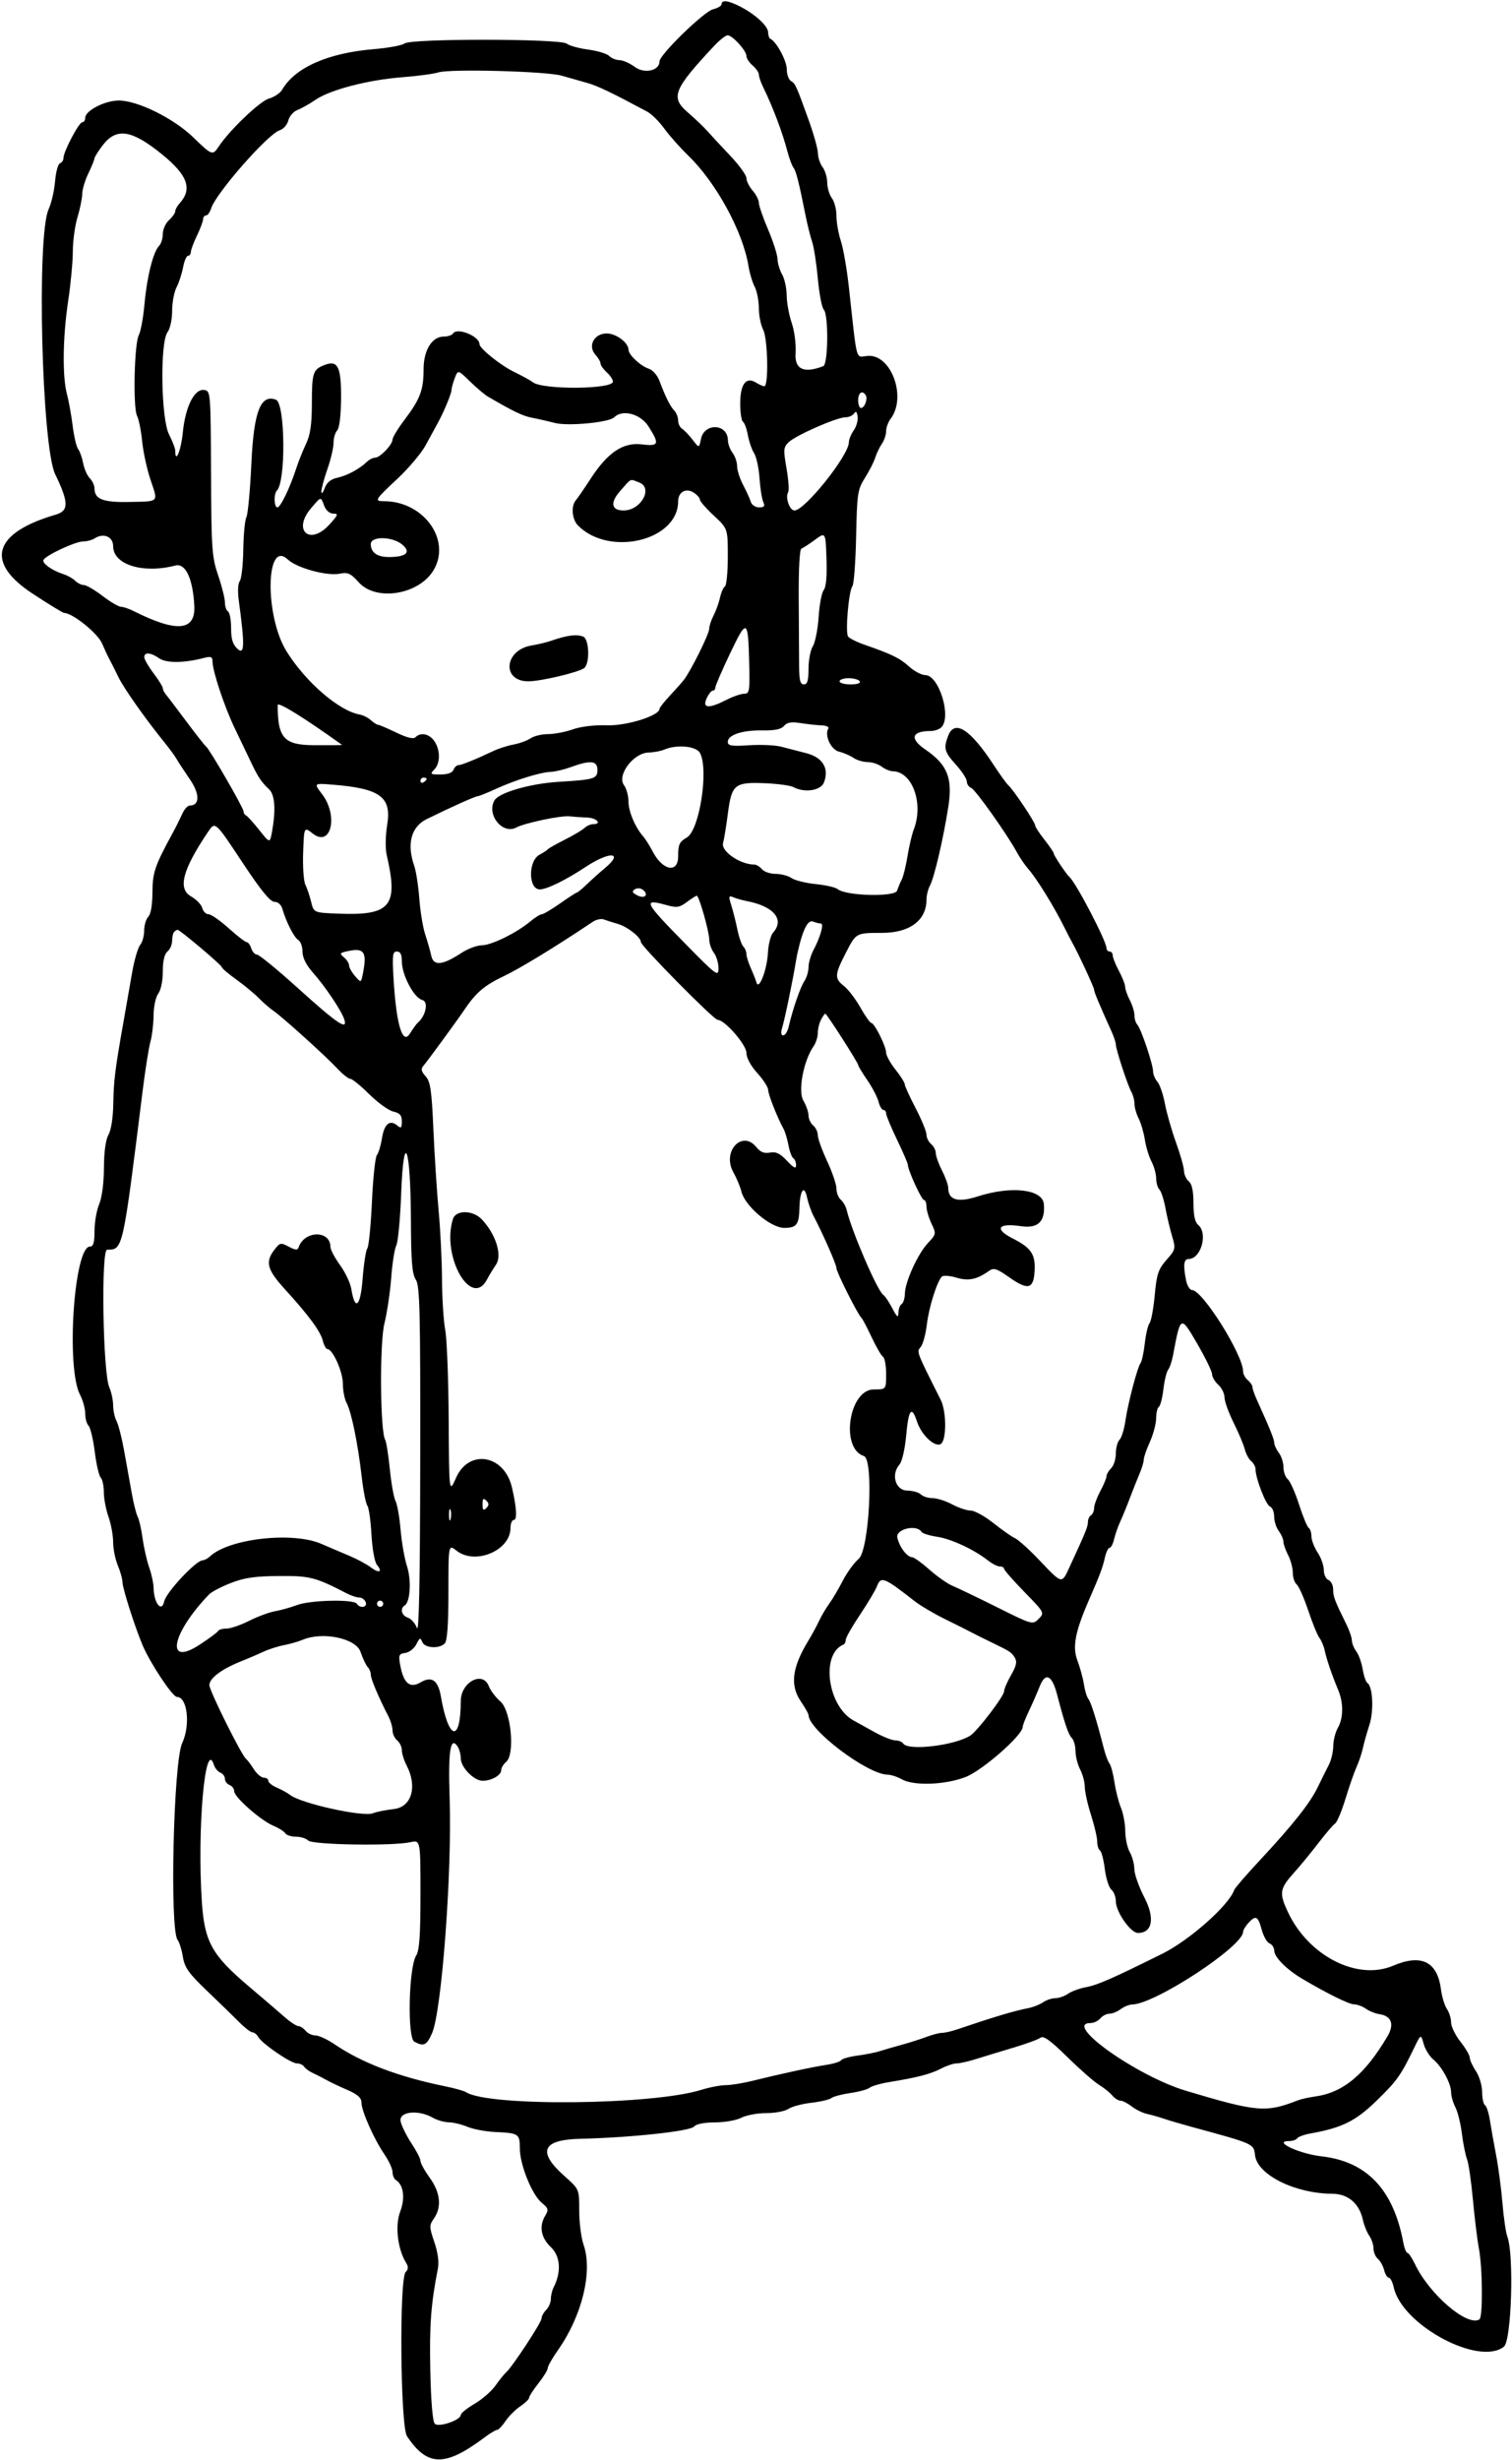 <svg
  width="487"
  height="792"
  viewBox="0 0 487 792"
  fill="none"
  xmlns="http://www.w3.org/2000/svg"
>
  <path
    fill-rule="evenodd"
    clip-rule="evenodd"
    fill="black"
    d="M238.456 2.14C243.353 4.651 247.416 8.425 247.416 10.462C247.416 11.417 247.754 12.348 248.166 12.532C250.071 13.378 253.415 19.586 253.415 22.275C253.415 23.92 254.011 25.625 254.74 26.065C256.203 26.948 256.397 27.375 260.534 38.857C262.118 43.252 263.428 47.977 263.446 49.357C263.463 50.736 264.138 52.739 264.946 53.806C265.753 54.874 266.427 57.124 266.445 58.806C266.462 60.489 267.138 62.739 267.945 63.806C268.752 64.874 269.413 67.446 269.413 69.521C269.413 71.597 270.05 75.223 270.829 77.58C271.607 79.937 272.766 86.59 273.405 92.365C276.199 117.655 275.444 114.901 279.502 114.592C287.06 114.016 292.118 127.878 286.879 134.806C286.072 135.874 285.411 137.686 285.411 138.834C285.411 139.981 284.797 141.808 284.046 142.892C283.295 143.977 282.329 145.99 281.901 147.365C281.471 148.74 279.982 151.665 278.59 153.865C276.224 157.606 276.041 158.827 275.748 172.749C275.576 180.935 275.037 188.135 274.551 188.749C273.359 190.257 272.21 203.592 273.158 204.939C273.573 205.529 275.937 206.715 278.412 207.574C287.216 210.628 289.817 211.9 292.817 214.615C294.488 216.127 296.835 217.365 298.032 217.365C302.414 217.365 306.559 230.815 303.209 234.165C302.549 234.825 301.011 235.365 299.791 235.365C293.605 235.365 292.884 237.816 298.038 241.327C305.157 246.177 306.897 250.53 305.437 259.826C303.806 270.2 300.923 282.535 299.515 285.168C298.906 286.304 298.41 288.321 298.41 289.649C298.41 296.341 293.025 300.365 284.072 300.365C275.746 300.365 275.746 300.365 272.58 306.505C268.766 313.9 268.696 315.013 271.883 317.52C273.241 318.588 275.603 321.69 277.132 324.413C278.661 327.135 280.24 329.363 280.642 329.364C281.649 329.365 285.411 336.912 285.411 338.931C285.411 339.837 286.761 342.282 288.411 344.365C290.061 346.448 291.411 348.587 291.411 349.117C291.411 349.647 292.985 353.102 294.91 356.796C296.835 360.489 298.41 364.323 298.41 365.315C298.41 366.308 299.084 367.68 299.909 368.365C300.734 369.05 301.409 370.36 301.409 371.276C301.409 372.192 302.309 374.707 303.409 376.865C304.509 379.023 305.409 381.523 305.409 382.421C305.409 386.388 308.464 387.289 314.908 385.221C325.794 381.726 335.826 382.899 336.221 387.713C336.684 393.347 334.304 395.622 328.811 394.798C321.451 393.695 320.132 395.685 326.189 398.755C332.25 401.827 333.624 403.958 333.211 409.645C332.815 415.092 330.985 415.437 324.971 411.198C321.088 408.46 320.049 408.125 318.618 409.147C314.655 411.98 311.98 412.54 308.035 411.365C305.906 410.73 303.8 410.583 303.356 411.038C301.772 412.661 299.178 420.958 298.525 426.491C298.159 429.586 297.271 432.827 296.551 433.695C295.205 435.317 295.039 434.88 302.986 450.696C304.976 454.656 304.89 464.243 302.858 465.023C300.772 465.823 296.74 461.894 295.361 457.718C293.629 452.469 292.639 453.72 291.879 462.115C291.479 466.539 290.554 470.576 289.725 471.521C286.912 474.725 288.405 479.856 292.169 479.924C293.961 479.956 295.963 480.518 296.619 481.174C297.274 481.829 298.964 482.365 300.374 482.365C301.784 482.365 304.618 483.265 306.67 484.365C308.722 485.465 311.415 486.367 312.654 486.37C313.894 486.373 317.157 488.165 319.907 490.352C322.657 492.539 325.806 494.745 326.906 495.254C328.006 495.763 331.479 498.886 334.626 502.195C342.194 510.154 341.928 510.089 344.453 504.627C349.732 493.203 350.403 491.561 350.403 490.064C350.403 489.195 350.853 488.205 351.403 487.865C351.953 487.525 352.403 486.479 352.403 485.541C352.403 484.603 353.303 482.156 354.402 480.104C355.502 478.051 356.402 475.888 356.402 475.297C356.402 474.706 357.077 473.547 357.902 472.722C358.727 471.897 359.402 469.769 359.402 467.994C359.402 466.218 359.931 464.236 360.578 463.589C361.225 462.942 362.067 460.264 362.449 457.639C363.293 451.833 366.332 440.241 367.371 438.865C367.786 438.315 368.397 435.455 368.729 432.509C369.061 429.563 369.752 426.638 370.267 426.009C370.78 425.38 371.528 421.328 371.928 417.004C372.557 410.212 373.071 408.67 375.71 405.664C378.654 402.312 378.72 402.033 377.521 398.025C376.837 395.737 375.87 391.653 375.373 388.949C374.875 386.245 374.003 383.568 373.434 382.999C372.865 382.43 372.397 380.817 372.394 379.415C372.39 378.012 371.711 375.568 370.884 373.983C370.059 372.397 369.099 369.247 368.753 366.983C368.406 364.718 367.51 361.65 366.762 360.165C366.013 358.679 365.401 356.536 365.401 355.401C365.401 354.266 364.958 352.556 364.416 351.601C363.207 349.47 359.402 337.855 359.402 336.298C359.402 335.676 358.76 333.749 357.974 332.016C354.083 323.425 352.403 319.402 352.403 318.67C352.404 317.923 347.211 306.757 345.285 303.365C344.817 302.54 343.767 300.515 342.952 298.865C339.549 291.977 333.961 282.914 331.147 279.722C330.107 278.543 328.504 276.194 327.582 274.5C324.32 268.509 314.162 254.208 312.795 253.683C312.032 253.39 311.408 252.466 311.408 251.629C311.408 250.792 309.833 248.364 307.908 246.233C304.168 242.093 303.857 240.947 305.384 236.93C307.444 231.509 312.527 234.768 320.096 246.365C322.071 249.39 324.188 252.315 324.801 252.865C326.448 254.343 333.405 264.745 333.405 265.73C333.405 266.196 334.755 268.282 336.405 270.365C338.055 272.448 339.404 274.444 339.404 274.799C339.404 275.435 343.376 281.385 344.454 282.365C346.664 284.374 356.402 303.069 356.402 305.303C356.402 305.887 356.852 306.365 357.402 306.365C357.952 306.365 358.402 306.934 358.402 307.63C358.402 308.325 359.302 310.574 360.402 312.626C361.502 314.679 362.402 316.983 362.402 317.747C362.402 318.511 363.073 320.425 363.895 322.001C364.716 323.576 365.391 325.787 365.395 326.915C365.398 328.042 365.816 329.392 366.322 329.915C367.49 331.119 371.401 342.739 371.401 345.005C371.401 345.941 372.022 347.418 372.783 348.286C373.544 349.155 374.635 352.34 375.208 355.365C375.781 358.39 377.39 364.015 378.783 367.865C380.174 371.715 381.333 375.822 381.357 376.993C381.38 378.163 382.074 379.68 382.899 380.365C383.914 381.208 384.399 383.469 384.399 387.365C384.399 391.261 384.884 393.522 385.899 394.365C389.155 397.068 386.839 405.365 382.828 405.365C381.279 405.365 381.046 407.352 382.024 412.24C382.368 413.959 383.233 415.365 383.946 415.365C387.305 415.365 400.397 436.244 400.397 441.601C400.397 442.437 401.072 443.68 401.897 444.365C402.722 445.05 403.396 446.049 403.396 446.586C403.396 447.123 404.038 448.981 404.824 450.714C409.025 459.987 410.399 463.381 410.428 464.56C410.445 465.278 411.119 466.739 411.927 467.806C412.734 468.874 413.395 470.956 413.395 472.434C413.395 473.911 414.017 475.636 414.778 476.268C415.538 476.899 417.173 480.564 418.41 484.413C419.647 488.262 421.05 491.652 421.527 491.947C422.004 492.242 422.397 493.469 422.401 494.674C422.404 495.879 423.301 498.215 424.394 499.865C425.487 501.515 426.383 504.054 426.386 505.508C426.39 506.962 427.069 508.41 427.893 508.727C428.718 509.043 429.393 510.405 429.393 511.753C429.393 514.078 429.873 515.339 433.75 523.196C434.653 525.028 435.406 527.278 435.424 528.196C435.441 529.114 436.084 530.694 436.851 531.707C437.619 532.72 438.544 535.306 438.907 537.452C439.269 539.598 439.951 541.592 440.421 541.883C442.167 542.962 442.55 550.838 441.076 555.365C440.271 557.84 439.321 561.215 438.967 562.865C438.613 564.515 437.708 567.215 436.957 568.865C436.205 570.515 434.594 575.135 433.375 579.131C432.155 583.128 430.647 586.728 430.023 587.131C429.398 587.535 426.993 590.34 424.678 593.365C422.362 596.39 418.883 600.627 416.947 602.78C412.113 608.153 411.906 609.456 414.889 615.76C421.544 629.83 437.215 637.79 448.671 632.921C457.82 629.032 462.955 631.557 464.117 640.517C464.428 642.908 465.291 645.753 466.035 646.838C466.779 647.922 467.388 649.883 467.388 651.194C467.388 652.505 468.738 655.282 470.388 657.365C472.038 659.448 473.391 661.763 473.395 662.509C473.398 663.255 474.294 665.215 475.387 666.865C476.48 668.515 477.377 671.526 477.38 673.556C477.384 675.586 477.798 677.501 478.3 677.811C478.802 678.122 479.509 680.286 479.871 682.62C480.233 684.955 481.134 690.015 481.873 693.865C482.612 697.715 483.535 704.69 483.924 709.365C484.314 714.04 485.027 718.908 485.51 720.182C487.688 725.932 486.836 753.582 484.421 755.538C476.458 761.987 451.589 748.654 448.922 736.507C448.543 734.779 447.826 733.365 447.331 733.365C446.835 733.365 446.151 732.258 445.812 730.906C445.472 729.554 444.565 727.923 443.794 727.284C443.023 726.644 442.392 725.15 442.392 723.965C442.392 722.78 441.774 720.922 441.02 719.838C440.265 718.753 439.337 716.438 438.958 714.694C437.822 709.474 434.192 706.369 429.191 706.341C417.108 706.274 404.976 700.246 404.234 693.94C403.793 690.192 404.057 690.31 383.656 684.759C380.49 683.898 376.55 682.736 374.9 682.178C373.25 681.619 370.776 680.916 369.401 680.615C368.026 680.314 365.828 679.235 364.516 678.216C363.204 677.198 361.573 676.365 360.89 676.365C360.206 676.365 359.029 675.617 358.274 674.703C357.52 673.789 355.592 672.242 353.991 671.266C352.39 670.289 347.786 666.25 343.761 662.29C338.419 657.035 336.099 655.356 335.173 656.076C334.476 656.619 330.531 658.067 326.406 659.294C322.282 660.521 316.882 662.166 314.408 662.95C311.933 663.734 309.098 664.373 308.108 664.37C307.119 664.367 304.87 665.116 303.109 666.034C299.759 667.781 295.478 668.899 286.609 670.343C283.693 670.818 280.769 671.65 280.11 672.192C279.451 672.734 276.662 673.502 273.913 673.898C271.163 674.293 268.398 675.026 267.769 675.526C267.141 676.025 264.216 676.71 261.27 677.048C258.325 677.386 255.027 678.27 253.942 679.013C252.858 679.757 249.648 680.365 246.808 680.365C243.968 680.365 240.357 681.037 238.781 681.859C237.206 682.68 233.386 683.355 230.29 683.359C226.823 683.363 224.238 683.878 223.555 684.701C222.31 686.201 203.149 688.26 186.923 688.639C174.557 688.927 172.94 692.786 181.871 700.698C186.576 704.865 186.575 704.865 186.562 711.782C186.554 715.587 187.189 720.537 187.972 722.782C190.954 731.341 187.495 745.594 179.766 756.592C177.928 759.206 176.425 761.847 176.425 762.461C176.425 763.075 175.075 765.282 173.425 767.365C171.775 769.448 170.425 771.538 170.423 772.009C170.422 772.48 169.141 773.722 167.578 774.769C166.014 775.817 163.878 777.953 162.83 779.517C161.784 781.08 160.559 782.361 160.11 782.362C159.661 782.364 157.861 783.44 156.111 784.753C143.338 794.337 137.679 794.255 131.084 784.392C128.949 781.199 128.563 733.633 130.656 731.54C131.549 730.647 131.59 729.847 130.809 728.59C128.064 724.164 127.182 716.583 128.893 712.103C130.57 707.712 129.984 703.443 127.493 701.903C126.909 701.542 126.431 700.394 126.431 699.35C126.431 698.307 125.26 695.746 123.83 693.659C120.448 688.726 116.435 679.695 116.423 676.991C116.416 675.423 115.203 674.34 111.796 672.865C109.256 671.765 106.224 670.322 105.057 669.658C103.889 668.994 101.965 668.009 100.781 667.47C99.597 666.93 98.334 666.011 97.973 665.427C97.612 664.843 96.555 664.365 95.623 664.365C93.669 664.365 84.368 657.994 83.153 655.825C82.704 655.022 81.88 654.365 81.32 654.365C80.761 654.365 78.853 652.903 77.081 651.115C75.309 649.327 70.65 644.799 66.727 641.052C60.773 635.365 59.48 633.547 58.904 630.052C58.525 627.749 57.762 625.305 57.21 624.622C54.615 621.408 55.859 567.294 58.666 561.276C61.396 555.421 60.374 546.365 56.983 546.365C55.588 546.365 48.37 535.501 45.929 529.728C43.409 523.771 39.442 511.313 39.442 509.359C39.442 508.397 38.767 505.994 37.942 504.019C37.117 502.045 36.442 498.671 36.442 496.523C36.442 494.374 35.767 490.703 34.943 488.365C34.118 486.027 33.443 482.46 33.443 480.439C33.443 478.418 32.992 476.314 32.44 475.762C31.889 475.211 31.024 471.466 30.519 467.441C30.013 463.415 29.114 459.636 28.521 459.043C27.928 458.45 27.444 456.683 27.444 455.115C27.444 453.548 26.692 450.826 25.772 449.065C21.224 440.36 23.836 401.365 28.966 401.365C30.073 401.365 30.443 400.104 30.443 396.333C30.443 393.565 31.118 389.685 31.943 387.711C32.844 385.553 33.457 380.878 33.478 375.993C33.501 370.84 34.037 366.95 34.943 365.365C35.791 363.879 36.42 359.823 36.491 355.365C36.61 347.931 37.06 344.327 39.801 328.865C40.581 324.465 41.802 317.49 42.514 313.365C43.225 309.24 44.401 305.155 45.124 304.286C45.848 303.418 46.441 301.313 46.441 299.608C46.441 297.903 47.033 295.913 47.756 295.186C48.566 294.373 49.083 291.365 49.101 287.365C49.13 280.922 49.846 278.807 55.534 268.365C56.583 266.44 57.99 263.627 58.66 262.115C59.33 260.602 60.438 259.365 61.123 259.365C64.385 259.365 64.4 255.648 61.158 250.922C59.387 248.342 57.484 245.433 56.927 244.458C56.37 243.482 54.673 241.15 53.155 239.275C46.686 231.28 39.808 221.519 38.046 217.832C37.003 215.65 35.767 213.19 35.3 212.365C34.834 211.54 33.731 209.189 32.849 207.14C31.437 203.859 23.387 197.388 20.679 197.357C20.275 197.352 15.67 194.539 10.445 191.107C-4.95 180.991 -2.174 171.59 17.945 165.703C22.215 164.453 22.181 161.804 17.776 152.695C13.432 143.712 11.752 75.853 15.662 67.365C16.549 65.44 17.481 61.409 17.733 58.407C17.985 55.406 18.698 52.781 19.317 52.574C19.938 52.367 20.444 51.598 20.444 50.864C20.444 48.823 25.422 39.365 26.497 39.365C27.017 39.365 27.444 38.727 27.444 37.947C27.444 35.639 33.785 32.365 38.255 32.365C44.33 32.365 55.911 38.089 62.248 44.225C68.305 50.091 68.475 50.151 70.467 47.146C73.956 41.881 83.707 32.577 86.609 31.744C88.324 31.252 90.224 29.993 90.832 28.945C94.999 21.756 105.593 17.059 120.432 15.821C125.106 15.431 129.563 14.607 130.336 13.989C132.359 12.37 180.592 12.428 182.546 14.051C183.332 14.703 186.429 15.562 189.429 15.96C192.43 16.358 195.487 17.287 196.224 18.024C196.962 18.762 198.451 19.365 199.534 19.365C200.617 19.365 202.827 20.345 204.447 21.542C207.571 23.852 212.42 22.774 212.42 19.77C212.42 17.628 226.743 3.691 229.668 2.988C231.18 2.624 232.418 1.885 232.418 1.346C232.418 -0.127 234.593 0.159 238.456 2.14ZM230.068 14.727C216.941 28.741 215.898 31.328 221.444 36.115C223.834 38.177 226.719 40.925 227.853 42.221C228.989 43.517 232.281 47.064 235.167 50.104C238.054 53.143 240.417 56.402 240.417 57.345C240.417 58.288 241.317 60.097 242.417 61.365C243.517 62.633 244.416 64.403 244.416 65.297C244.416 66.191 245.754 70.06 247.389 73.894C249.024 77.728 250.39 81.99 250.424 83.365C250.459 84.74 251.13 86.99 251.915 88.365C252.701 89.74 253.36 92.762 253.38 95.08C253.399 97.398 254.127 101.393 254.998 103.957C255.902 106.621 256.438 110.812 256.248 113.741C255.912 118.919 258.86 120.295 265.164 117.902C266.763 117.295 266.902 101.253 265.321 99.672C264.721 99.072 263.864 94.594 263.417 89.722C262.971 84.851 262.144 79.515 261.58 77.865C261.016 76.215 260.061 72.39 259.457 69.365C257.321 58.661 256.412 55.066 255.565 53.972C255.093 53.363 254.233 51.065 253.653 48.865C251.971 42.487 249.019 34.662 245.794 28.034C245.036 26.477 244.416 24.664 244.416 24.006C244.416 23.348 243.517 22.039 242.417 21.097C241.317 20.155 240.417 18.771 240.417 18.021C240.417 16.318 235.914 11.365 234.366 11.365C233.734 11.365 231.801 12.878 230.068 14.727ZM141.197 23.311C139.695 23.79 134.52 24.485 129.699 24.854C118.689 25.698 106.466 28.854 101.714 32.079C99.709 33.44 97.037 34.946 95.779 35.424C94.521 35.903 93.209 37.419 92.864 38.794C92.518 40.169 91.268 41.587 90.087 41.946C86.316 43.091 69.513 62.24 68.001 67.115C67.617 68.353 66.885 69.365 66.372 69.365C65.859 69.365 65.424 69.928 65.405 70.615C65.386 71.303 64.502 73.665 63.439 75.865C62.376 78.065 61.492 80.428 61.473 81.115C61.454 81.803 61.039 82.365 60.55 82.365C60.062 82.365 59.348 84.037 58.965 86.08C58.581 88.124 57.632 91.027 56.854 92.531C56.076 94.035 55.44 97.452 55.44 100.124C55.44 102.848 54.795 105.836 53.972 106.924C51.498 110.195 51.847 134.78 54.44 139.865C55.54 142.023 56.44 144.368 56.44 145.076C56.44 149.545 58.303 145.138 58.877 139.31C59.706 130.897 62.614 125.102 65.779 125.562C67.823 125.86 67.861 126.328 67.971 152.365C68.075 176.793 68.254 179.364 70.261 185.245C71.458 188.754 72.438 192.665 72.438 193.936C72.438 195.207 72.888 196.525 73.438 196.865C73.988 197.205 74.438 199.637 74.438 202.269C74.438 205.858 74.962 207.529 76.533 208.952C78.789 210.994 78.86 207.737 76.878 193.091C76.51 190.374 76.66 187.789 77.226 187.091C77.773 186.417 78.282 181.874 78.357 176.996C78.433 172.118 78.887 167.392 79.368 166.495C79.848 165.597 80.569 157.804 80.97 149.175C81.746 132.471 83.94 126.81 88.9 128.713C91.865 129.851 92.112 155.058 89.186 157.956C88.123 159.008 88.253 163.365 89.347 163.365C90.347 163.365 93.372 157.115 95.395 150.865C96.107 148.665 97.532 145.093 98.562 142.927C99.959 139.988 100.438 136.691 100.449 129.927C100.466 119.899 100.788 118.941 104.627 117.482C108.861 115.872 109.947 118.175 109.85 128.561C109.8 133.877 109.299 137.899 108.6 138.598C107.958 139.24 107.434 141.036 107.434 142.59C107.434 144.144 106.534 147.976 105.434 151.105C104.334 154.235 103.47 157.486 103.513 158.33C103.556 159.174 104.034 158.657 104.574 157.181C105.254 155.324 106.535 154.282 108.73 153.8C111.904 153.103 115.767 151.005 118.253 148.628C118.98 147.933 120.139 147.365 120.829 147.365C122.403 147.365 126.431 143.153 126.431 141.508C126.431 140.832 128.2 137.936 130.361 135.072C135.322 128.499 136.43 125.552 136.43 118.935C136.43 112.743 139.128 108.365 142.943 108.365C144.245 108.365 145.589 107.915 145.929 107.365C147.193 105.317 154.428 108.232 154.428 110.789C154.428 112.176 161.266 117.656 165.635 119.772C168.225 121.026 170.925 122.513 171.634 123.076C174.744 125.541 197.422 125.37 197.422 122.881C197.422 122.218 196.522 120.86 195.423 119.865C194.323 118.87 193.423 117.598 193.423 117.039C193.423 116.48 192.677 115.198 191.764 114.19C189.226 111.385 191.369 107.365 195.402 107.365C198.463 107.365 202.407 110.307 202.439 112.615C202.462 114.276 206.381 117.909 209.063 118.756C210.242 119.127 211.749 120.879 212.413 122.648C214.349 127.8 215.83 130.77 217.17 132.186C217.858 132.913 218.42 134.353 218.42 135.387C218.42 136.42 218.998 137.625 219.705 138.065C220.412 138.505 221.933 140.094 223.084 141.596C225.177 144.327 225.177 144.327 225.768 141.372C226.834 136.042 234.369 136.359 234.45 141.737C234.467 142.908 235.141 144.739 235.949 145.806C236.756 146.874 237.417 148.81 237.417 150.108C237.417 151.406 238.295 154.133 239.367 156.167C240.44 158.201 241.551 160.653 241.836 161.615C242.121 162.577 243.315 163.365 244.492 163.365C246.165 163.365 246.457 162.984 245.833 161.615C245.395 160.653 244.853 157.194 244.628 153.93C244.404 150.666 243.622 147.066 242.892 145.93C242.162 144.794 241.256 142.173 240.878 140.104C240.5 138.035 239.791 136.096 239.304 135.795C238.816 135.494 238.417 132.854 238.417 129.928C238.417 123.695 240.3 121.186 243.485 123.175C244.532 123.83 245.745 124.365 246.18 124.365C247.609 124.365 247.3 109.044 245.812 106.165C245.044 104.679 244.413 101.529 244.41 99.165C244.406 96.8 243.803 93.713 243.069 92.306C242.335 90.898 241.443 87.931 241.088 85.711C239.325 74.681 230.707 58.847 221.74 50.162C219.089 47.594 215.584 43.648 213.951 41.393C212.318 39.138 209.844 36.685 208.452 35.941C196.562 29.588 192.382 27.597 188.923 26.64C186.724 26.032 183.124 25.011 180.924 24.371C176.004 22.94 144.957 22.112 141.197 23.311ZM33.062 46.798C31.621 48.687 30.428 50.599 30.409 51.048C30.39 51.497 29.506 53.665 28.443 55.865C27.38 58.065 26.496 61.031 26.477 62.456C26.459 63.881 25.774 67.256 24.955 69.956C24.136 72.656 23.461 77.604 23.455 80.952C23.449 84.3 22.772 91.5 21.95 96.952C20.209 108.507 20.043 121.179 21.558 126.865C22.145 129.065 22.975 133.673 23.404 137.106C23.833 140.538 24.629 143.913 25.173 144.606C25.717 145.298 26.445 147.354 26.79 149.173C27.134 150.992 28.097 153.162 28.93 153.994C29.762 154.827 30.443 156.321 30.443 157.314C30.443 160.734 33.221 161.799 41.675 161.619C51.443 161.41 50.978 161.899 48.473 154.461C47.336 151.086 46.127 145.521 45.786 142.095C45.445 138.668 44.703 134.969 44.138 133.873C42.8 131.275 43.248 110.582 44.701 107.919C45.318 106.789 46.146 102.265 46.542 97.865C47.328 89.113 49.353 81.053 51.236 79.169C51.898 78.507 52.44 76.775 52.44 75.32C52.44 73.865 53.34 71.86 54.44 70.865C55.54 69.87 56.44 68.598 56.44 68.039C56.44 67.48 57.082 66.312 57.867 65.444C62.047 60.817 60.448 56.395 52.163 49.674C42.386 41.742 37.48 41.004 33.062 46.798ZM146.467 121.764C145.896 123.266 145.429 124.96 145.429 125.529C145.429 126.73 142.922 132.742 140.911 136.365C140.148 137.74 138.414 140.918 137.056 143.427C135.698 145.936 131.627 150.758 128.009 154.143C120.699 160.982 120.471 161.363 123.681 161.371C136.446 161.402 145.402 173.807 139.679 183.53C134.995 191.489 121.14 193.757 115.537 187.482C112.968 184.604 112.058 184.19 109.448 184.712C105.294 185.543 95.633 182.9 92.678 180.124C85.554 173.43 85.216 198.289 92.276 209.688C98.403 219.578 109.203 228.906 115.88 230.073C116.951 230.26 118.561 231.077 119.458 231.889C120.355 232.701 121.394 233.365 121.766 233.365C122.137 233.365 124.777 234.492 127.632 235.869C131.106 237.546 133.154 238.041 133.826 237.369C135.504 235.691 138.229 236.24 139.872 238.588C141.873 241.443 141.866 245.786 139.858 247.794C138.429 249.222 138.614 249.365 141.889 249.365C144.169 249.365 145.703 248.814 146.067 247.865C146.384 247.04 147.088 246.365 147.634 246.365C148.619 246.365 153.183 244.518 158.927 241.795C160.577 241.012 163.501 240.077 165.426 239.717C167.351 239.356 169.813 238.455 170.898 237.713C171.982 236.972 174.513 236.365 176.522 236.365C178.529 236.365 182.127 235.675 184.516 234.832C187.125 233.912 191.518 233.391 195.517 233.529C201.836 233.746 212.42 230.427 212.42 228.229C212.42 227.864 213.883 226.001 215.67 224.088C217.457 222.176 219.498 219.883 220.205 218.992C222.429 216.191 228.418 204.154 228.424 202.473C228.428 201.589 229.06 199.658 229.83 198.182C230.6 196.707 231.532 194.125 231.901 192.444C232.27 190.763 232.987 189.131 233.495 188.817C234.002 188.504 234.418 184.188 234.418 179.228C234.418 170.208 234.418 170.208 229.918 166.017C227.443 163.713 225.419 161.381 225.419 160.836C225.419 160.292 224.484 159.262 223.341 158.548C220.886 157.015 218.42 158.46 218.42 161.43C218.42 174.054 196.302 179.388 186.173 169.207C184.23 167.253 183.857 162.935 185.472 161.073C186.048 160.409 188.184 157.298 190.221 154.16C195.713 145.695 200.651 142.368 206.664 143.08C212.249 143.742 212.516 143.061 208.908 137.345C206.319 133.243 200.505 131.682 197.819 134.368C196.16 136.027 182.927 137.283 178.707 136.182C176.627 135.638 173.35 134.891 171.425 134.522C168.367 133.935 165.596 132.611 157.197 127.726C156.12 127.099 153.499 124.887 151.372 122.81C147.504 119.034 147.505 119.034 146.467 121.764ZM276.412 128.865C276.412 130.24 276.814 131.365 277.305 131.365C278.471 131.365 279.579 128.444 278.856 127.275C277.767 125.512 276.412 126.394 276.412 128.865ZM275.102 133.115C274.658 133.803 273.383 134.365 272.272 134.365C269.519 134.365 256.36 140.141 254.045 142.365C252.338 144.004 252.275 144.742 253.33 150.801C253.966 154.452 254.203 157.899 253.857 158.459C252.851 160.087 254.315 164.365 255.878 164.365C259.232 164.365 273.413 146.603 273.413 142.401C273.413 141.526 274.118 139.803 274.981 138.572C275.843 137.341 276.404 135.329 276.228 134.1C276.007 132.547 275.663 132.247 275.102 133.115ZM199.678 158.178C196.442 161.858 196.923 164.375 200.863 164.361C206.472 164.341 210.481 157.099 205.856 155.34C202.744 154.157 203.534 153.795 199.678 158.178ZM100.183 163.645C94.121 170.737 99.743 175.832 106.043 168.955C108.909 165.825 109.078 165.365 107.358 165.365C106.173 165.365 105.005 164.366 104.434 162.865C103.268 159.798 103.509 159.753 100.183 163.645ZM262.516 173.786C260.647 175.167 258.677 176.444 258.138 176.624C257.547 176.821 257.198 183.283 257.259 192.908C257.315 201.684 257.372 211.452 257.388 214.615C257.409 219.047 257.759 220.365 258.914 220.365C260.049 220.365 260.414 219.139 260.414 215.33C260.414 212.56 261.04 209.298 261.804 208.08C262.569 206.862 263.409 202.609 263.67 198.63C263.931 194.65 264.674 190.757 265.32 189.978C266.075 189.068 266.391 185.476 266.204 179.919C265.914 171.275 265.914 171.275 262.516 173.786ZM30.443 173.365C29.618 173.898 27.916 174.341 26.661 174.35C24.254 174.366 14.983 178.685 14.024 180.237C13.387 181.269 16.736 183.694 20.397 184.853C21.747 185.28 23.466 186.244 24.219 186.997C24.971 187.749 26.226 188.365 27.006 188.365C27.787 188.365 30.489 189.94 33.011 191.865C35.533 193.79 38.199 195.365 38.938 195.365C39.676 195.365 41.554 196.004 43.111 196.785C57.045 203.777 63.077 203.185 62.582 194.874C62.06 186.118 59.731 181.248 56.47 182.091C46.016 184.793 36.442 181.815 36.442 175.861C36.442 172.773 33.35 171.486 30.443 173.365ZM119.432 175.165C119.432 177.928 121.477 179.367 125.381 179.35C130.886 179.326 132.488 177.793 129.569 175.345C126.407 172.692 119.432 172.568 119.432 175.165ZM235.164 210.364C232.554 215.833 230.418 220.771 230.418 221.336C230.418 221.902 230.04 222.365 229.579 222.365C229.117 222.365 228.226 223.49 227.6 224.865C226.134 228.082 228.259 228.25 233.918 225.365C236.075 224.265 238.675 223.365 239.695 223.365C241.393 223.365 241.53 222.53 241.308 213.539C240.953 199.19 240.588 199.001 235.164 210.364ZM187.841 204.972C189.789 205.72 190.049 213.631 188.173 215.097C186.421 216.466 174.192 219.365 170.17 219.365C161.495 219.365 162.402 209.285 171.207 207.829C173.252 207.49 176.05 206.823 177.425 206.345C182.645 204.532 185.66 204.135 187.841 204.972ZM46.469 211.615C46.484 212.303 47.834 214.633 49.469 216.793C51.103 218.954 52.44 221.11 52.44 221.585C52.44 222.061 52.902 222.993 53.467 223.657C54.033 224.321 57.01 228.24 60.082 232.365C63.156 236.49 65.99 240.09 66.379 240.365C67.46 241.129 78.437 260.118 78.437 261.226C78.437 261.761 78.791 262.348 79.224 262.532C79.657 262.715 81.569 264.825 83.474 267.22C86.936 271.576 86.936 271.576 87.628 267.72C88.879 260.754 88.543 255.91 86.686 254.158C84.138 251.752 83.183 250.321 80.8 245.335C79.624 242.877 77.262 237.94 75.551 234.365C72.247 227.459 68.472 216.102 68.451 212.998C68.44 211.458 67.958 211.256 65.689 211.844C59.247 213.512 53.552 213.557 51.27 211.958C48.544 210.048 46.431 209.897 46.469 211.615ZM270.413 219.365C270.413 219.915 272.015 220.365 273.972 220.365C276.09 220.365 277.28 219.96 276.912 219.365C276.572 218.815 274.971 218.365 273.354 218.365C271.736 218.365 270.413 218.815 270.413 219.365ZM89.436 227.033C89.436 237.588 91.474 239.864 100.984 239.935C106.167 239.974 110.3 239.929 110.17 239.836C97.597 230.842 89.436 225.803 89.436 227.033ZM252.528 233.729C251.636 234.805 249.554 235.238 245.585 235.172C239.1 235.065 234.418 236.61 234.418 238.856C234.418 240.136 235.575 240.321 241.278 239.955C245.051 239.712 249.663 239.912 251.527 240.399C253.39 240.886 257.033 241.824 259.622 242.484C264.979 243.848 267.129 247.354 265.4 251.902C264.386 254.569 259.155 255.367 255.503 253.412C254.524 252.888 250.294 252.328 246.101 252.167C236.604 251.802 235.643 252.608 234.441 261.943C233.95 265.75 233.25 270.062 232.884 271.524C232.234 274.125 238.455 278.365 242.921 278.365C243.608 278.365 244.731 279.04 245.416 279.865C246.101 280.69 248.081 281.365 249.816 281.365C251.55 281.365 253.858 281.974 254.942 282.718C256.027 283.463 259.533 284.333 262.733 284.653C265.934 284.973 269.118 285.706 269.812 286.281C272.464 288.482 288.292 288.878 288.959 286.761C289.288 285.718 289.96 284.107 290.452 283.18C290.944 282.254 291.772 278.879 292.294 275.68C292.816 272.482 293.73 268.598 294.326 267.05C297.55 258.675 293.868 248.453 287.584 248.333C286.664 248.316 285.037 247.641 283.97 246.833C282.903 246.026 280.866 245.365 279.443 245.365C278.021 245.365 275.969 244.757 274.885 244.014C273.801 243.271 271.711 242.372 270.243 242.015C267.617 241.378 265.47 236.701 266.809 234.534C267.107 234.051 266.129 233.609 264.633 233.552C263.138 233.496 260.09 233.167 257.859 232.821C254.85 232.354 253.475 232.588 252.528 233.729ZM213.92 241.365C212.82 241.838 210.559 242.256 208.893 242.295C204.034 242.408 198.619 249.606 200.986 252.806C201.776 253.874 202.422 256.238 202.422 258.06C202.422 261.275 204.595 266.405 207.226 269.397C207.935 270.205 209.299 272.373 210.257 274.217C213.426 280.315 218.42 281.265 218.42 275.77C218.42 271.893 218.807 271.05 221.218 269.665C225.297 267.324 228.336 247.817 225.46 242.442C224.264 240.207 217.98 239.62 213.92 241.365ZM183.933 246.967C181.738 247.77 178.814 248.468 177.434 248.517C174.043 248.639 166.052 251.114 159.74 253.996C156.887 255.299 154.233 256.365 153.841 256.365C153.094 256.365 145.097 259.955 137.43 263.733C132.432 266.196 130.956 271.694 133.404 278.721C134.005 280.445 134.75 285.233 135.059 289.36C135.368 293.488 136.222 298.665 136.956 300.865C137.69 303.065 138.567 306.146 138.904 307.712C139.636 311.114 142.474 310.849 148.657 306.804C150.707 305.463 153.636 304.365 155.164 304.365C158.239 304.365 166.37 300.379 170.752 296.723C172.306 295.426 173.999 294.365 174.512 294.365C175.025 294.365 177.686 292.79 180.424 290.865C183.163 288.94 185.598 287.365 185.837 287.365C186.075 287.365 187.558 286.127 189.133 284.615C190.709 283.103 193.218 280.855 194.71 279.622C201.131 274.311 196.461 273.941 188.618 279.139C182.251 283.359 176.115 286.365 173.866 286.365C170.13 286.365 170.073 277.145 173.797 275.185C174.968 274.569 176.15 273.795 176.425 273.465C176.7 273.135 179.167 271.74 181.906 270.365C184.646 268.99 187.49 267.303 188.227 266.615C188.963 265.928 190.209 265.365 190.994 265.365C193.984 265.365 192.267 263.359 189.173 263.237C187.386 263.167 184.799 262.987 183.424 262.836C180.647 262.533 169.029 264.972 166.303 266.431C161.883 268.797 156.656 262.353 159.244 257.727C160.649 255.217 170.75 252.289 179.924 251.731C191.518 251.026 192.423 250.745 192.423 247.846C192.423 244.912 190.18 244.68 183.933 246.967ZM135.43 251.424C135.43 252.006 135.88 252.205 136.43 251.865C136.98 251.525 137.43 251.049 137.43 250.806C137.43 250.563 136.98 250.365 136.43 250.365C135.88 250.365 135.43 250.842 135.43 251.424ZM103.74 255.7C109.073 262.693 106.61 273.013 100.715 268.367C97.935 266.176 97.935 266.176 97.641 274.503C97.479 279.084 97.8 283.739 98.355 284.848C98.91 285.957 99.744 288.44 100.21 290.365C101.055 293.865 101.055 293.865 108.994 294.176C125.859 294.837 128.385 291.771 124.551 275.287C124.072 273.227 124.146 269.058 124.725 265.464C126.157 256.568 122.384 253.839 106.989 252.633C101.046 252.168 101.046 252.168 103.74 255.7ZM66.849 268.078C58.755 280.151 57.204 286.154 61.541 288.623C63.24 289.591 64.865 291.278 65.151 292.373C65.438 293.469 66.341 294.365 67.158 294.365C67.975 294.365 70.896 296.39 73.649 298.865C76.401 301.34 79.024 303.365 79.478 303.365C79.931 303.365 80.588 304.265 80.937 305.365C81.286 306.465 82.12 307.365 82.79 307.365C83.46 307.365 89.392 312.228 95.971 318.172C108.631 329.61 112.065 331.931 110.901 328.265C110.01 325.458 104.833 317.727 100.752 313.112C98.595 310.671 97.435 308.329 97.435 306.412C97.435 304.791 96.825 303.105 96.079 302.665C94.724 301.865 92.167 296.859 90.947 292.615C90.567 291.293 89.514 290.365 88.391 290.365C87.056 290.365 84.036 286.675 78.366 278.115C69.113 264.146 69.347 264.351 66.849 268.078ZM204.502 286.315C203.444 286.969 203.601 287.391 205.225 288.26C207.58 289.52 209.081 288.158 207.126 286.536C206.399 285.932 205.275 285.837 204.502 286.315ZM221.205 290.454C218.873 292.195 217.962 292.332 214.706 291.428C206.913 289.263 207.386 290.266 220.419 303.544C230.819 314.139 231.418 314.586 231.418 311.749C231.418 310.098 230.757 307.874 229.95 306.806C229.142 305.739 228.467 303.833 228.45 302.572C228.412 299.857 225.141 288.354 224.419 288.398C224.144 288.415 222.698 289.34 221.205 290.454ZM235.552 291.525C236.128 293.362 237.012 296.871 237.517 299.324C238.022 301.776 238.881 304.229 239.426 304.774C239.971 305.319 240.417 306.394 240.417 307.164C240.417 307.933 241.052 309.981 241.827 311.714C242.602 313.447 243.43 315.54 243.665 316.365C244.427 319.033 247.066 312.199 247.333 306.865C247.471 304.115 248.221 301.155 249 300.286C252.805 296.043 249.211 291.778 240.417 290.099C239.042 289.837 237.149 289.299 236.211 288.903C234.692 288.263 234.62 288.548 235.552 291.525ZM190.923 296.805C178.765 304.946 167.713 311.688 162.179 314.34C155.907 317.344 153.226 319.655 149.428 325.327C147.31 328.49 137.711 341.602 136.36 343.178C135.506 344.173 135.681 344.984 137.082 346.53C138.635 348.243 139.035 350.989 139.595 363.717C139.961 372.048 140.72 383.815 141.282 389.865C141.843 395.915 142.331 405.866 142.366 411.979C142.401 418.091 142.869 425.41 143.406 428.242C143.943 431.075 144.442 444.074 144.516 457.129C144.649 480.865 144.649 480.865 146.914 475.77C151.068 466.424 162.416 468.378 164.881 478.865C166.38 485.236 166.635 489.365 165.531 489.365C164.923 489.365 164.426 490.535 164.426 491.965C164.426 499.223 153.068 504.016 147.064 499.292C144.429 497.22 144.429 497.22 144.429 512.592C144.429 523.216 144.058 528.336 143.229 529.165C141.417 530.977 136.752 530.645 135.986 528.651C135.419 527.173 135.159 527.277 134.104 529.401C133.431 530.756 131.836 532.014 130.559 532.197C128.464 532.497 128.305 532.885 128.92 536.197C130.002 542.033 132.027 543.716 135.499 541.665C139.059 539.562 141.104 540.991 142.007 546.215C144.465 560.428 148.37 561.305 148.417 547.654C148.438 541.577 155.52 537.85 157.442 542.905C157.973 544.301 159.644 546.508 161.156 547.808C164.608 550.778 165.958 564.849 163.023 567.285C162.145 568.014 161.427 569.214 161.427 569.952C161.427 571.589 158.316 573.365 155.447 573.365C152.651 573.365 148.432 569.044 148.413 566.16C148.404 564.898 147.954 563.19 147.413 562.365C145.079 558.809 144.302 563.757 144.822 578.865C145.637 602.577 142.286 647.471 139.169 654.615C137.454 658.543 136.497 659.006 133.458 657.38C131.147 656.143 131.625 633.513 134.043 629.65C135.088 627.981 135.43 623.122 135.43 609.925C135.43 592.415 135.43 592.415 132.18 593.14C126.46 594.416 100.67 594.001 99.279 592.61C98.594 591.925 96.802 591.365 95.294 591.365C93.786 591.365 92.247 590.869 91.873 590.263C91.498 589.657 89.779 588.571 88.053 587.849C83.997 586.155 75.437 578.622 75.437 576.749C75.437 575.953 74.763 575.043 73.938 574.727C73.113 574.41 72.438 573.51 72.438 572.727C72.438 571.943 71.78 571.05 70.976 570.741C70.172 570.433 69.242 569.322 68.909 568.273C66.068 559.319 63.453 589.028 65.022 612.445C65.879 625.242 68.275 629.535 80.172 639.588C84.442 643.196 89.511 647.54 91.436 649.241C93.36 650.942 95.442 652.34 96.063 652.349C96.683 652.358 97.75 653.04 98.434 653.865C99.119 654.69 100.555 655.365 101.626 655.365C102.697 655.365 105.455 656.643 107.754 658.205C116.619 664.228 128.33 668.673 143.429 671.746C146.453 672.361 149.459 673.21 150.108 673.631C157.321 678.312 210.081 677.799 225.828 672.894C228.527 672.053 232.097 671.365 233.761 671.365C235.424 671.365 239.29 670.741 242.351 669.978C251.22 667.768 261.562 665.534 266.159 664.836C268.493 664.481 270.64 663.806 270.931 663.336C271.222 662.865 273.587 662.197 276.185 661.85C278.785 661.504 282.037 660.855 283.412 660.409C284.786 659.962 287.936 659.046 290.411 658.374C292.885 657.701 296.485 656.556 298.41 655.831C300.334 655.105 302.584 654.52 303.409 654.531C304.234 654.541 306.372 654.058 308.158 653.457C316.137 650.775 318.206 650.106 322.906 648.685C325.656 647.854 329.256 646.93 330.905 646.632C332.555 646.334 334.793 645.477 335.878 644.728C336.962 643.978 338.775 643.365 339.904 643.365C341.034 643.365 342.87 642.727 343.983 641.948C345.096 641.168 347.708 640.211 349.79 639.82C353.542 639.116 358.033 637.149 374.359 629.057C383.14 624.705 395.832 613.452 397.522 608.521C397.728 607.919 401.369 603.7 405.612 599.146C416.461 587.501 421.948 580.581 424.468 575.365C425.664 572.89 427.261 569.671 428.017 568.211C428.774 566.751 429.409 564.051 429.428 562.211C429.448 560.371 430.107 557.74 430.893 556.365C432.718 553.173 432.769 548.335 431.024 544.149C429.003 539.304 427.261 534.198 426.662 531.365C426.371 529.99 425.612 528.19 424.976 527.365C424.34 526.54 422.716 522.568 421.367 518.538C420.017 514.508 418.347 510.74 417.655 510.165C416.962 509.591 416.395 507.877 416.395 506.357C416.395 504.837 415.723 502.305 414.901 500.729C414.08 499.154 413.39 497.19 413.369 496.365C413.348 495.54 412.671 493.991 411.863 492.924C411.057 491.856 410.396 489.767 410.396 488.281C410.396 486.795 409.786 485.345 409.039 485.058C407.722 484.553 404.396 475.951 404.396 473.05C404.396 472.258 403.765 471.086 402.994 470.446C402.223 469.807 401.294 468.09 400.928 466.633C400.562 465.175 398.943 461.322 397.33 458.071C395.717 454.82 394.398 451.151 394.398 449.917C394.398 448.684 393.498 446.86 392.398 445.865C391.298 444.87 390.398 443.334 390.398 442.452C390.398 441.57 388.217 437.104 385.552 432.526C380.259 423.439 380.235 423.45 377.823 436.365C377.463 438.29 376.755 440.38 376.25 441.009C375.744 441.638 375.057 444.464 374.723 447.288C374.388 450.113 373.729 452.662 373.257 452.953C372.786 453.245 372.39 454.919 372.378 456.674C372.366 458.429 371.466 461.827 370.379 464.224C369.291 466.622 368.401 469.194 368.401 469.94C368.401 470.687 367.771 472.775 367.002 474.581C366.232 476.387 364.841 479.89 363.91 482.365C362.979 484.84 361.6 488.215 360.844 489.865C360.089 491.515 359.182 494.102 358.828 495.615C358.475 497.128 357.82 498.365 357.373 498.365C356.926 498.365 356.24 499.826 355.849 501.611C355.186 504.628 354.212 507.221 350.87 514.865C346.3 525.317 345.348 530.19 347.012 534.61C347.894 536.95 348.846 540.44 349.128 542.365C349.409 544.29 350.049 546.376 350.548 546.999C351.402 548.066 353.184 553.766 355.496 562.826C356.052 565.004 356.891 567.254 357.361 567.826C357.831 568.397 358.549 571.108 358.957 573.848C359.365 576.589 360.307 580.287 361.051 582.066C361.794 583.845 362.417 587.228 362.436 589.583C362.456 591.938 363.115 594.99 363.901 596.365C364.687 597.74 365.346 600.197 365.366 601.825C365.385 603.454 366.839 607.56 368.597 610.951C372.056 617.623 371.19 622.365 366.514 622.365C364.161 622.365 359.402 615.552 359.402 612.184C359.402 610.768 358.755 609.073 357.965 608.417C357.175 607.762 356.222 604.776 355.849 601.782C355.475 598.788 354.771 596.093 354.286 595.793C353.8 595.493 353.403 594.207 353.403 592.936C353.403 591.665 352.503 587.808 351.403 584.365C350.303 580.922 349.403 576.865 349.403 575.349C349.403 573.834 348.731 571.305 347.91 569.729C347.089 568.154 346.414 565.492 346.41 563.815C346.407 562.137 345.862 560.223 345.2 559.561C344.106 558.467 342.97 555.104 340.441 545.474C338.822 539.304 336.718 538.338 334.897 542.928C334.037 545.093 332.45 548.714 331.371 550.975C330.29 553.235 329.406 555.502 329.406 556.012C329.406 558.69 316.386 570.096 310.957 572.174C304.287 574.726 294.257 575.064 290.411 572.865C289.036 572.079 286.994 571.42 285.872 571.4C279.365 571.287 260.414 556.978 260.414 552.177C260.414 551.779 259.29 549.796 257.915 547.77C254.397 542.586 255.117 536.869 260.373 528.233C261.501 526.381 263.055 523.515 263.828 521.865C264.6 520.215 266.061 517.74 267.072 516.365C268.085 514.99 270.038 511.683 271.413 509.017C272.788 506.351 275.107 503.153 276.567 501.911C279.987 499.004 281.475 469.834 278.255 468.814C270.576 466.381 273.415 447.365 281.459 447.365C285.411 447.365 285.411 447.365 285.411 442.424C285.411 439.706 284.962 437.205 284.413 436.866C283.864 436.527 282.215 433.688 280.747 430.557C279.279 427.426 277.816 424.64 277.495 424.365C276.359 423.39 269.413 409.606 269.413 408.324C269.413 407.14 265.196 397.549 261.955 391.365C261.234 389.99 260.305 387.29 259.889 385.365C259.002 381.266 257.61 383.39 257.485 389.033C257.368 394.305 256.54 395.367 252.558 395.348C248.202 395.328 239.925 388.302 238.805 383.674C238.431 382.129 237.247 379.29 236.174 377.365C232.496 370.766 239.024 363.691 243.59 369.33C244.91 370.961 246.143 371.459 247.987 371.107C249.934 370.735 251.253 371.368 253.477 373.741C255.666 376.075 256.407 376.438 256.41 375.174C256.413 374.244 256.016 373.236 255.528 372.935C255.041 372.634 254.335 370.752 253.96 368.753C253.585 366.754 252.875 364.387 252.382 363.492C250.359 359.819 247.416 352.372 247.416 350.923C247.416 350.069 245.841 347.627 243.916 345.497C241.786 343.138 240.417 340.594 240.417 338.993C240.417 336.376 233.425 328.365 231.14 328.365C229.894 328.365 206.421 304.588 206.421 303.326C206.421 301.762 202.12 298.377 198.976 297.466C197.296 296.98 195.247 296.331 194.423 296.024C193.598 295.717 192.023 296.069 190.923 296.805ZM258.894 299.758C258.066 301.744 256.956 305.955 256.429 309.117C255.231 316.303 252.778 328.136 251.87 331.115C251.447 332.499 251.605 333.365 252.279 333.365C252.883 333.365 253.663 332.127 254.013 330.615C255.321 324.963 257.786 317.8 259.078 315.892C259.813 314.808 260.417 312.783 260.42 311.392C260.424 310.002 261.147 307.515 262.029 305.865C264.214 301.775 265.457 297.365 264.426 297.365C263.959 297.365 262.863 297.091 261.99 296.756C260.844 296.316 259.984 297.15 258.894 299.758ZM56.107 300.032C55.74 300.398 55.44 301.693 55.44 302.909C55.44 304.125 54.765 305.68 53.94 306.365C52.959 307.179 52.44 309.406 52.44 312.796C52.44 315.808 51.825 318.797 50.973 319.924C50.153 321.008 49.487 324.072 49.467 326.865C49.447 329.615 48.991 333.446 48.454 335.379C47.917 337.312 46.777 344.512 45.922 351.379C39.523 402.746 39.608 402.368 34.502 402.364C32.505 402.362 33.133 441.975 35.203 446.68C35.884 448.228 36.442 450.845 36.442 452.496C36.442 454.146 36.938 456.421 37.542 457.552C38.147 458.682 39.256 463.04 40.007 467.236C40.757 471.432 41.858 477.565 42.453 480.865C43.047 484.165 43.907 487.558 44.364 488.405C44.821 489.252 45.532 492.393 45.944 495.385C46.355 498.377 47.31 502.578 48.066 504.721C48.822 506.863 49.456 509.797 49.475 511.241C49.541 516.125 52.06 519.372 52.881 515.633C53.541 512.631 63.155 502.365 65.308 502.365C65.85 502.365 66.898 501.802 67.635 501.115C73.798 495.364 94.285 493.065 103.518 497.088C105.947 498.146 109.958 499.858 112.433 500.893C114.907 501.928 118.013 503.589 119.335 504.584C122.08 506.651 123.36 506.188 121.406 503.834C120.663 502.939 119.898 498.7 119.642 494.059C119.393 489.552 118.794 485.369 118.312 484.764C117.829 484.158 117.001 479.883 116.472 475.264C115.263 464.713 113.168 454.524 111.621 451.681C110.968 450.479 110.433 447.693 110.433 445.488C110.433 441.664 107.159 434.365 105.444 434.365C105.008 434.365 104.347 433.154 103.976 431.674C103.212 428.634 99.465 423.55 91.728 415.058C86.011 408.785 85.359 406.324 88.374 402.401C90.152 400.087 90.435 400.026 93.014 401.401C95.128 402.527 95.858 402.579 96.178 401.628C98.015 396.156 106.405 396.022 106.427 401.465C106.43 402.345 107.82 404.978 109.512 407.316C111.206 409.654 112.838 413.089 113.14 414.95C114.339 422.337 116.106 420.766 116.803 411.695C117.17 406.926 117.85 402.538 118.314 401.945C118.779 401.351 119.445 394.611 119.795 386.968C120.145 379.325 120.861 372.552 121.388 371.918C121.914 371.284 122.653 368.837 123.029 366.48C123.764 361.881 125.551 360.389 127.944 362.376C129.194 363.413 129.431 363.204 129.431 361.067C129.431 359.112 128.795 358.379 126.681 357.895C125.169 357.55 121.684 355.039 118.936 352.316C116.189 349.593 113.45 347.365 112.848 347.365C112.247 347.365 110.391 345.903 108.725 344.115C104.983 340.099 90.9 327.379 88.04 325.432C86.883 324.645 84.771 322.812 83.349 321.361C81.925 319.909 78.662 317.215 76.1 315.374C73.536 313.532 71.438 311.742 71.438 311.395C71.438 310.759 57.933 299.365 57.179 299.365C56.956 299.365 56.473 299.665 56.107 300.032ZM112.027 306.24C109.404 306.804 109.282 306.999 110.777 308.237C111.688 308.992 112.433 310.161 112.433 310.834C112.433 311.508 113.306 313.065 114.371 314.295C116.31 316.531 116.31 316.531 116.964 313.048C118.202 306.448 117.237 305.118 112.027 306.24ZM126.757 315.115C127.638 329.814 129.623 336.547 131.982 332.846C133.028 331.207 134.154 329.64 134.485 329.365C137.161 327.14 138.115 322.503 136.006 321.973C133.329 321.301 129.431 313.909 129.431 309.505C129.431 307.294 128.958 306.365 127.832 306.365C126.447 306.365 126.303 307.543 126.757 315.115ZM264.449 328.299C263.88 329.363 263.414 331.288 263.414 332.577C263.414 333.866 262.793 335.808 262.034 336.892C258.795 341.525 256.957 351.32 258.756 354.366C259.668 355.91 260.414 358.062 260.414 359.147C260.414 360.232 261.089 361.68 261.914 362.365C262.739 363.05 263.414 364.474 263.414 365.529C263.414 366.585 264.764 370.336 266.413 373.865C268.063 377.394 269.413 381.37 269.413 382.701C269.413 384.031 270.038 385.639 270.802 386.273C271.566 386.907 272.429 388.425 272.72 389.646C274.373 396.587 282.67 415.789 284.507 416.924C285.014 417.238 286.306 419.153 287.376 421.18C288.95 424.16 289.331 424.446 289.367 422.674C289.391 421.469 289.861 420.205 290.411 419.865C290.96 419.525 291.429 418.036 291.451 416.556C291.508 412.729 295.62 403.679 298.864 400.242C301.558 397.387 301.583 397.251 300.013 393.943C299.131 392.084 298.41 389.618 298.41 388.464C298.41 387.309 298.043 386.365 297.594 386.365C296.817 386.365 292.41 376.718 292.41 375.018C292.41 374.573 290.836 370.934 288.911 366.932C286.986 362.93 285.411 359.14 285.411 358.51C285.411 357.88 285.01 357.365 284.519 357.365C284.029 357.365 283.329 356.171 282.963 354.711C282.597 353.252 280.973 350.133 279.354 347.781C277.736 345.429 276.412 343.24 276.412 342.917C276.412 342.195 266.278 326.365 265.816 326.365C265.634 326.365 265.019 327.235 264.449 328.299ZM129.206 384.477C128.9 392.513 128.199 399.938 127.648 400.977C127.097 402.015 126.36 406.69 126.011 411.365C125.662 416.04 124.67 422.702 123.807 426.17C122.242 432.453 122.441 460.954 124.068 463.587C124.418 464.154 125.089 468.408 125.559 473.04C126.028 477.672 126.86 482.297 127.406 483.318C127.952 484.339 128.681 488.48 129.024 492.52C129.368 496.56 130.3 501.866 131.095 504.311C132.557 508.811 132.14 515.808 130.344 516.919C128.756 517.9 129.355 520.206 131.362 520.843C132.424 521.181 133.739 522.673 134.283 524.161C134.957 526.004 135.297 508.934 135.351 470.58C135.419 421.961 135.224 413.981 133.919 411.989C132.728 410.171 132.396 406.102 132.351 392.774C132.271 369.018 130.02 363.079 129.206 384.477ZM155.204 392.627C159.715 397.429 161.816 404.133 159.763 407.177C158.767 408.655 157.485 410.765 156.914 411.865C151.854 421.624 142.088 404.467 145.888 392.493C146.838 389.498 152.34 389.578 155.204 392.627ZM155.427 484.365C155.427 486.232 155.694 486.498 156.627 485.565C157.56 484.632 157.56 484.098 156.627 483.165C155.694 482.232 155.427 482.498 155.427 484.365ZM144.624 487.865C144.644 489.515 144.868 490.069 145.122 489.096C145.376 488.123 145.359 486.773 145.085 486.096C144.811 485.419 144.604 486.215 144.624 487.865ZM289.026 495.115C289.76 498.204 292.16 501.35 293.815 501.393C294.417 501.409 296.93 503.219 299.399 505.415C301.866 507.612 305.232 509.961 306.876 510.637C308.52 511.312 314.975 514.414 321.222 517.528C332.495 523.15 332.592 523.178 334.535 521.235C336.477 519.293 336.444 519.229 329.949 512.572C326.351 508.884 323.406 505.528 323.406 505.115C323.406 504.703 322.793 504.365 322.042 504.365C321.291 504.365 319.569 503.494 318.216 502.43C313.75 498.916 306.383 495.484 301.85 494.804C299.394 494.436 297.139 493.736 296.839 493.25C295.248 490.677 288.362 492.321 289.026 495.115ZM74.356 509.685C71.286 510.884 68.124 512.54 67.332 513.365C55.184 525.995 53.144 536.846 64.287 529.56C67.395 527.528 70.088 525.528 70.271 525.115C70.455 524.702 71.655 524.365 72.939 524.365C74.222 524.365 77.519 523.237 80.263 521.858C83.007 520.48 86.757 519.09 88.595 518.77C90.431 518.45 93.632 517.553 95.705 516.777C100.015 515.163 114.005 514.863 114.933 516.365C115.932 517.984 118.439 517.546 117.794 515.865C117.477 515.04 116.549 514.365 115.73 514.365C114.912 514.365 113.047 513.746 111.587 512.989C101.602 507.813 99.843 507.364 89.826 507.435C82.162 507.49 78.681 507.996 74.356 509.685ZM282.465 510.725C281.972 512.023 279.508 516.157 276.99 519.911C274.472 523.666 272.413 527.291 272.413 527.968C272.413 528.645 272.057 529.348 271.622 529.532C264.287 532.623 266.552 549.363 274.924 553.955C276.017 554.554 279.065 556.242 281.697 557.705C284.328 559.168 287.339 560.365 288.387 560.365C289.435 560.365 290.571 560.815 290.911 561.365C292.415 563.8 307.31 562.06 312.486 558.845C314.743 557.443 323.405 546.114 323.405 544.563C323.406 543.847 324.418 541.495 325.656 539.335C327.382 536.323 327.658 535.013 326.839 533.704C325.726 531.925 325.516 531.79 318.73 528.499C316.433 527.385 313.734 526.035 312.731 525.5C311.729 524.964 307.983 523.088 304.409 521.33C300.834 519.571 296.396 516.948 294.546 515.499C284.754 507.831 283.72 507.422 282.465 510.725ZM121.432 516.365C121.432 516.915 121.882 517.365 122.432 517.365C122.981 517.365 123.432 516.915 123.432 516.365C123.432 515.815 122.981 515.365 122.432 515.365C121.882 515.365 121.432 515.815 121.432 516.365ZM97.537 527.95C96.106 528.547 93.36 529.336 91.436 529.704C89.511 530.071 86.586 531.004 84.936 531.777C83.286 532.549 79.912 533.995 77.437 534.989C71.281 537.464 67.438 540.381 67.438 542.579C67.438 544.372 77.867 565.315 79.274 566.346C79.664 566.631 80.771 568.102 81.733 569.615C82.695 571.128 84.147 572.365 84.959 572.365C85.771 572.365 86.436 572.825 86.436 573.386C86.436 573.948 87.674 574.935 89.186 575.58C90.698 576.224 92.61 577.282 93.435 577.93C96.954 580.693 117.158 585.137 120.179 583.812C121.143 583.389 124.181 582.778 126.931 582.454C132.598 581.786 134.49 575.25 130.982 568.463C130.129 566.814 129.431 564.597 129.431 563.537C129.431 562.477 128.756 561.05 127.931 560.365C127.106 559.68 126.431 558.232 126.431 557.147C126.431 556.062 125.812 553.979 125.055 552.519C121.962 546.551 119.432 540.561 119.432 539.205C119.432 538.413 118.994 537.327 118.458 536.791C117.922 536.255 116.866 534.028 116.112 531.841C114.611 527.49 103.979 525.263 97.537 527.95ZM402.052 619.194C401.142 620.2 400.397 621.456 400.397 621.986C400.397 626.667 372.023 645.266 364.681 645.397C363.702 645.414 362.028 646.089 360.961 646.897C359.893 647.704 358.261 648.365 357.333 648.365C356.406 648.365 355.087 649.04 354.402 649.865C353.718 650.69 352.313 651.365 351.281 651.365C342.15 651.365 366.121 668.42 381.899 673.15C404.825 680.023 407.733 680.278 417.895 676.306C418.995 675.876 421.523 675.301 423.515 675.029C432.625 673.781 439.613 667.977 446.919 655.591C449.173 651.771 448.185 649.085 444.317 648.516C443.014 648.325 441.048 647.537 439.948 646.766C438.847 645.996 437.157 645.365 436.192 645.365C434.55 645.365 427.448 641.867 419.394 637.093C414.418 634.142 410.456 630.163 410.424 628.084C410.408 627.104 409.726 626.045 408.907 625.731C408.088 625.417 406.945 623.406 406.368 621.262C405.193 616.898 404.45 616.543 402.052 619.194ZM455.479 659.365C451.175 668.269 449.973 669.96 443.39 676.365C436.631 682.94 432.294 685.093 422.133 686.917C420.064 687.288 418.126 687.991 417.825 688.478C417.524 688.966 416.343 689.365 415.201 689.365C409.745 689.365 418.432 693.466 425.608 694.279C440.213 695.932 448.781 704.935 451.98 721.992C452.328 723.847 452.929 725.365 453.316 725.365C453.703 725.365 454.801 727.003 455.755 729.005C460.394 738.734 472.602 749.205 476.498 746.797C477.656 746.081 477.538 730.298 476.326 723.865C475.808 721.115 474.946 714.087 474.412 708.246C473.877 702.406 473.02 696.527 472.508 695.181C471.997 693.836 471.251 690.113 470.85 686.908C470.45 683.703 469.51 679.907 468.761 678.473C468.013 677.039 467.398 674.889 467.394 673.696C467.386 670.836 464.451 665.418 461.651 663.095C460.421 662.074 459.018 659.805 458.534 658.052C457.654 654.865 457.654 654.865 455.479 659.365ZM129.052 683.115C129.415 684.628 130.997 687.8 132.57 690.165C134.143 692.53 135.43 695.05 135.43 695.765C135.43 696.48 136.78 698.929 138.43 701.206C141.842 705.918 142.326 710.639 139.771 714.287C138.223 716.498 138.232 717.001 139.899 721.909C141.057 725.315 141.452 728.343 141.023 730.514C138.807 741.727 138.293 748.609 138.593 763.066C138.805 773.238 139.345 779.682 140.047 780.384C141.312 781.648 148.428 779.208 148.428 777.511C148.428 776.985 150.424 775.386 152.863 773.956C155.302 772.527 158.322 769.897 159.575 768.111C160.828 766.326 162.365 764.415 162.992 763.865C165.006 762.097 174.425 747.77 174.425 746.474C174.425 745.786 175.1 744.547 175.925 743.722C176.75 742.897 177.425 741.325 177.425 740.228C177.425 739.131 177.813 737.476 178.288 736.549C180.858 731.531 180.527 726.481 177.434 723.524C174.186 720.42 173.557 716.762 175.675 713.286C176.759 711.507 176.603 710.971 174.501 709.249C171.34 706.659 167.437 696.982 167.431 691.722C167.425 687.017 167.102 686.803 159.437 686.447C156.417 686.306 152.426 685.555 150.566 684.778C148.706 684.001 146.002 683.349 144.557 683.33C143.112 683.31 140.804 682.651 139.429 681.865C134.619 679.115 128.276 679.879 129.052 683.115Z"
  />
</svg>
